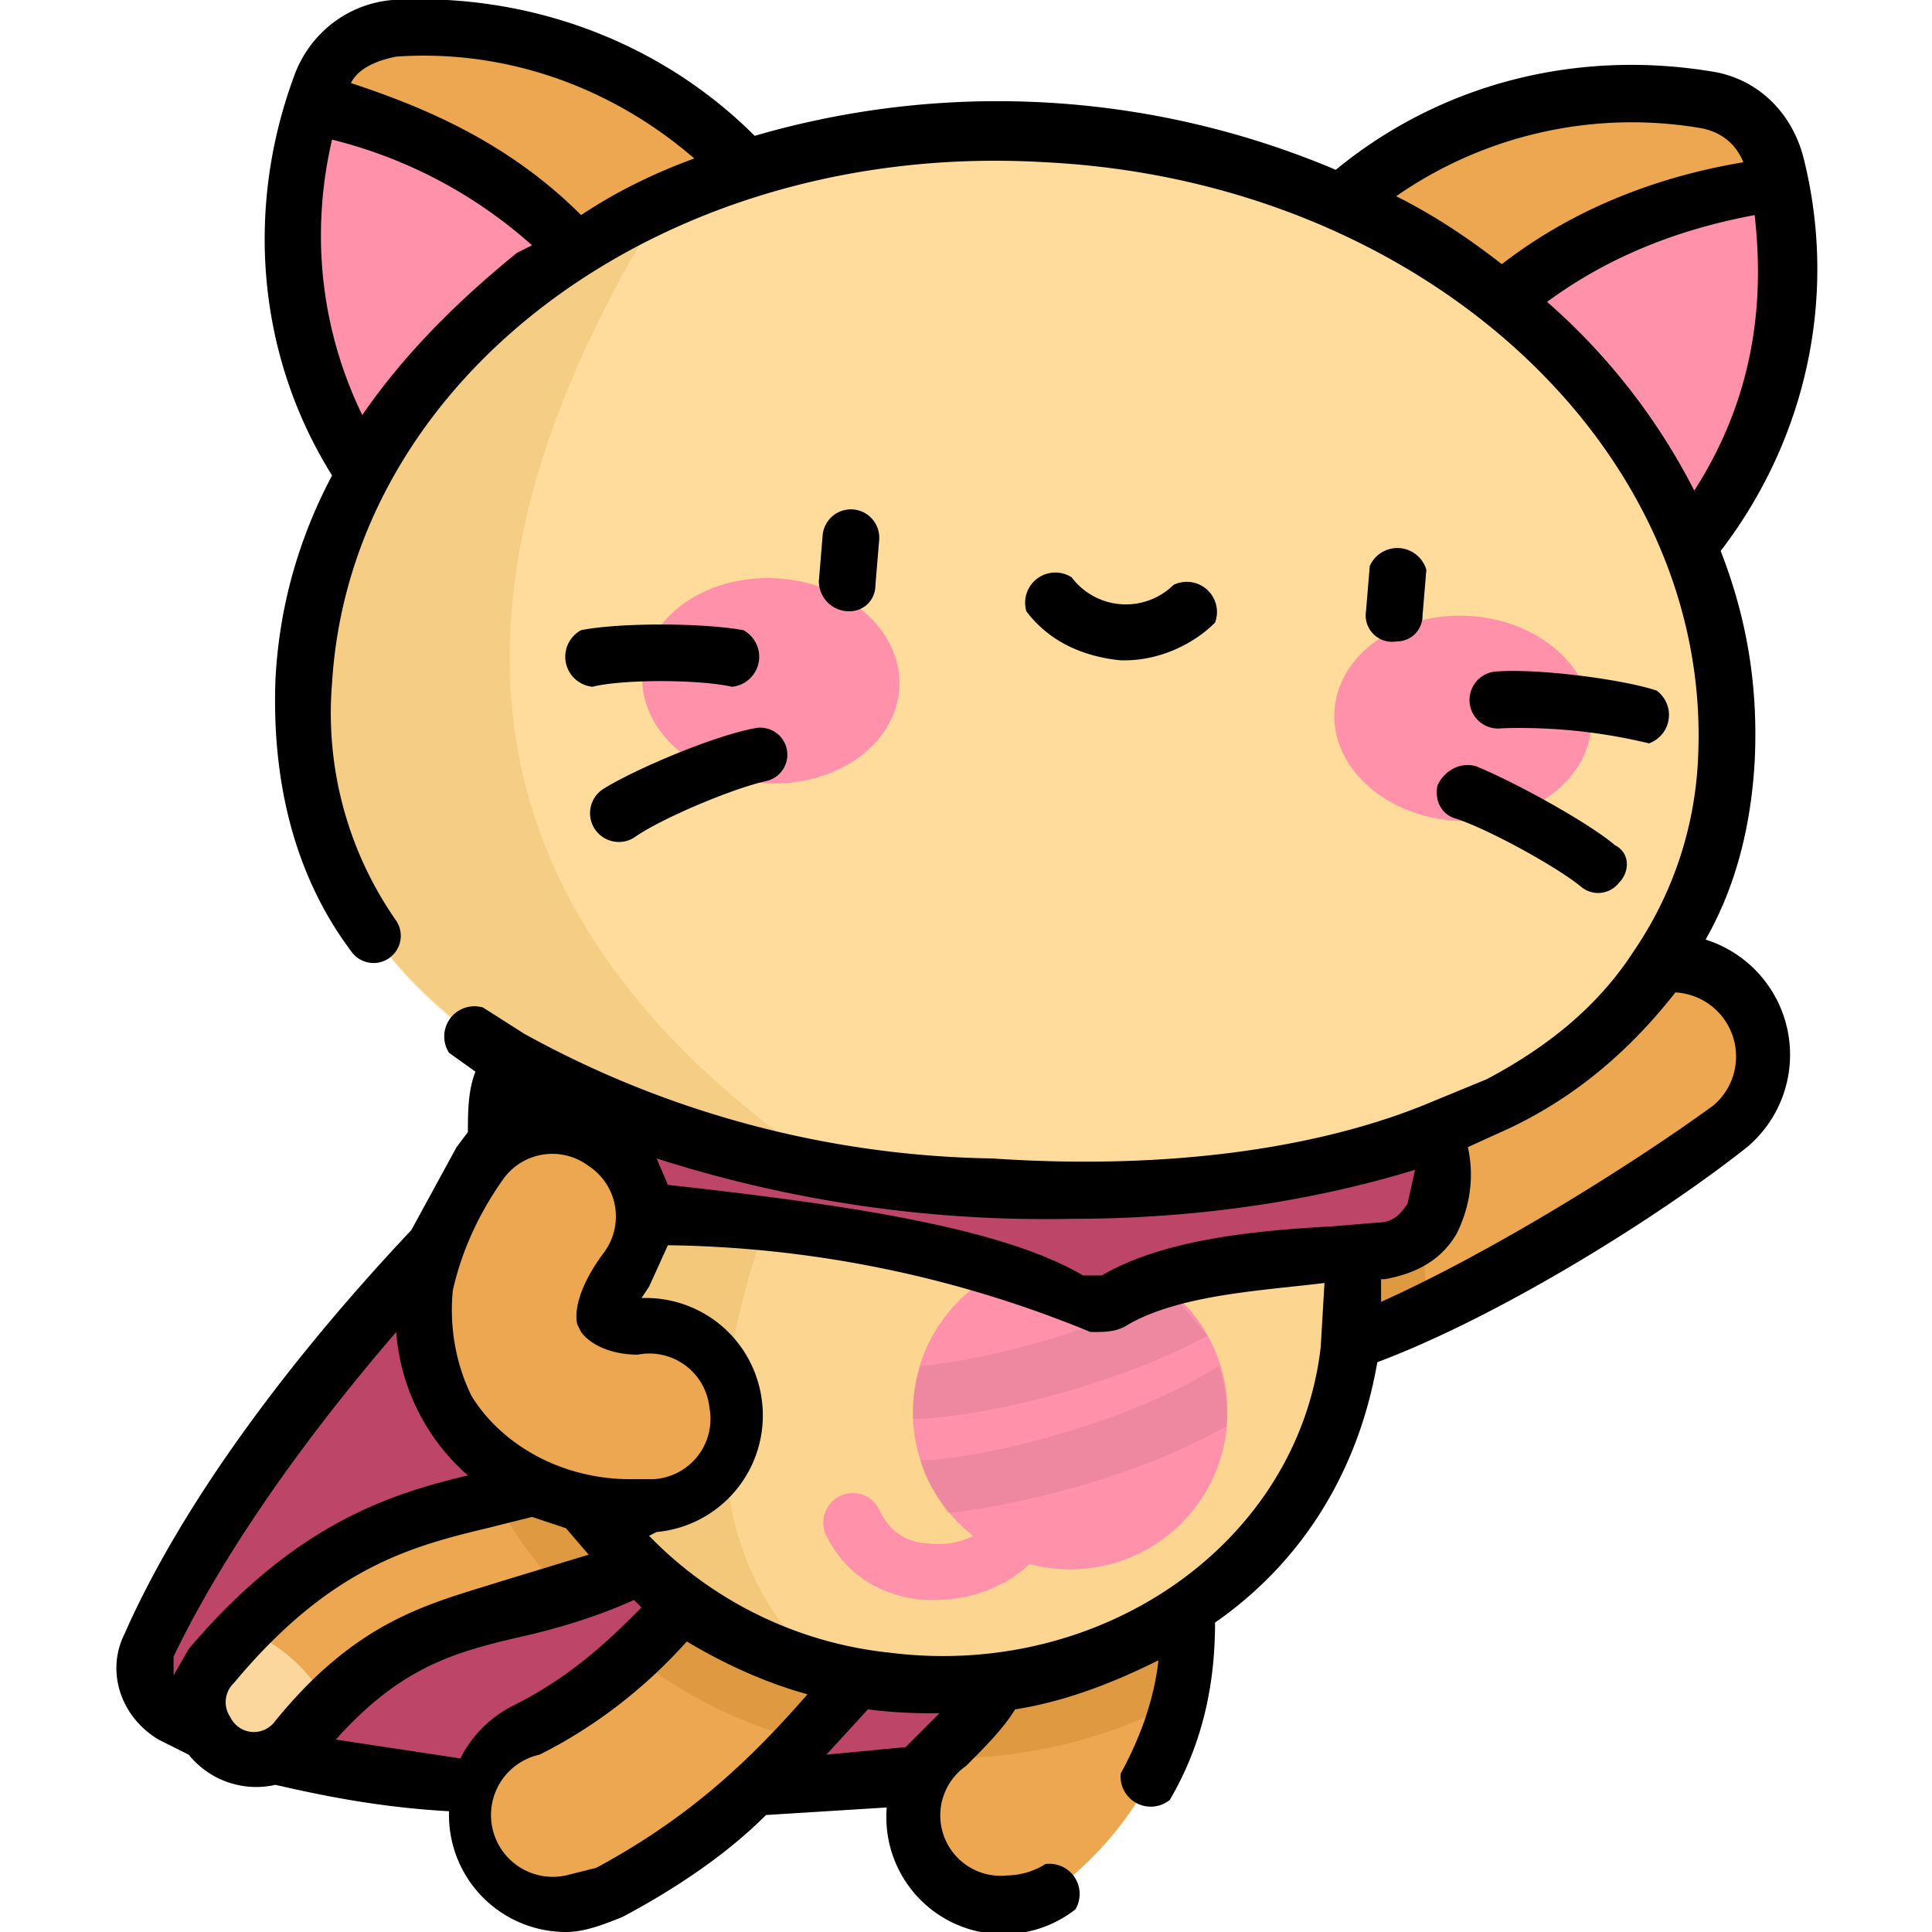 <svg xmlns="http://www.w3.org/2000/svg" viewBox="0 0 512 512" style="enable-background:new 0 0 512.002 512.002" xml:space="preserve"><path style="fill:#bd4568" d="M173 282c-32 16-103 88-133 154-4 7-1 15 6 19 46 26 163 22 218 12 23-50 4-194 4-194l-95 9z"/><path style="fill:#eda751" d="m67 466-9-3c-7-6-8-15-2-21 27-33 50-39 71-44 16-4 29-8 44-22a15 15 0 0 1 21 21c-21 20-40 25-57 30-19 5-35 9-56 34-3 3-7 5-12 5z"/><path style="fill:#fcd79d" d="m65 432-9 10a15 15 0 1 0 23 19l8-9c-5-10-14-17-22-20z"/><path style="fill:#eda751" d="M150 504a24 24 0 0 1-11-45 151 151 0 0 0 57-54 24 24 0 0 1 38 30l-3 5c-14 18-33 42-70 61-3 2-7 3-11 3zM267 505a24 24 0 0 1-16-43c20-16 16-39 14-43a24 24 0 0 1 45-19c9 22 10 68-28 99-4 4-10 6-15 6zM333 362a24 24 0 0 1-3-48c17-2 69-30 99-53a24 24 0 0 1 29 37 358 358 0 0 1-125 64z"/><path style="opacity:.2;fill:#a35f00;enable-background:new" d="M378 347c0-16-3-33-10-48-16 8-30 14-38 15a24 24 0 0 0 6 48c11-2 26-7 42-15zM278 388c-12 5-18 19-13 31 2 4 6 27-14 43l-3 4h2c22 0 43-5 62-15 5-20 3-39-2-51-6-12-20-17-32-12zM230 401c-11-8-26-6-34 4l-4 6c-7 9-14 19-24 28 13 10 28 18 45 22l18-21 3-5c8-11 6-26-4-34zM171 376a81 81 0 0 1-40 21 125 125 0 0 0 19 26c13-5 27-11 42-26a15 15 0 0 0-21-21z"/><ellipse transform="rotate(-83 248 344)" style="fill:#fcd690" cx="247.6" cy="343.6" rx="102.9" ry="110.8"/><path style="fill:#ff91ab" d="M248 424h-3c-12-1-21-7-26-17a7 7 0 1 1 14-7c3 7 9 9 13 9 7 1 14-2 17-6a8 8 0 0 1 13 8c-6 8-17 13-28 13z"/><circle style="fill:#ff91ab" cx="283.6" cy="374.2" r="41.7"/><path style="opacity:.15;fill:#c17a00;enable-background:new" d="M219 443c-46-40-22-105-10-134l8-65c-41 10-74 43-79 86-7 51 29 99 81 113z"/><path style="fill:#bd4568" d="M148 271c-18 2-29 46 9 49 51 5 104 10 126 24 4 3 8 3 12 0 22-11 59-10 71-12 28-5 15-48-3-47s-215-14-215-14z"/><path style="fill:#eda751" d="M203 160c23-17 39-47 11-94S140 5 104 8c-9 0-16 6-19 14-13 34-12 82 25 122 38 40 71 33 93 16z"/><path style="fill:#ff91ab" d="M83 28c-10 33-8 78 27 116 33 35 62 34 84 22C184 66 122 36 83 28z"/><path style="fill:#eda751" d="M338 167c-21-19-34-50-1-94 34-44 80-52 115-46 9 1 16 8 18 16 9 35 3 82-38 118-42 36-74 26-94 6z"/><path style="fill:#ff91ab" d="M472 49c6 34-1 78-40 112-36 31-65 28-85 13 20-98 85-121 125-125z"/><path style="fill:#ffdc9c" d="M457 201c-4 86-91 119-195 114-104-6-186-48-181-134 4-86 92-152 196-146s185 80 180 166z"/><path style="opacity:.15;fill:#c17a00;enable-background:new" d="M176 54c-55 24-92 71-95 127-4 74 56 115 139 129-116-78-95-174-44-256z"/><ellipse transform="rotate(-87 204 180)" style="fill:#ff91ab" cx="203.6" cy="180.3" rx="27.2" ry="34.1"/><ellipse transform="rotate(93 388 190)" style="fill:#ff91ab" cx="388.4" cy="190.3" rx="27.2" ry="34.1"/><path style="fill:#eda751" d="M167 399c-20 0-39-9-48-26-6-9-8-20-6-32 1-10 6-21 14-32a24 24 0 1 1 39 27c-6 8-6 12-6 13 1 1 4 3 9 2a24 24 0 1 1 5 48h-7z"/><g style="opacity:.07"><path d="M310 342c-24 13-54 19-66 20a42 42 0 0 0-2 14c14 0 50-7 78-22l-10-12zM325 378a42 42 0 0 0-2-16c-27 17-67 25-79 25 1 5 4 9 7 14 18-2 49-9 74-23z"/></g><path d="M370 170c4 0 7-3 7-7l1-12a8 8 0 0 0-15-1l-1 12a7 7 0 0 0 8 8zm-173-3c-11-2-33-2-43 0a8 8 0 0 0 3 15c8-2 28-2 37 0a8 8 0 0 0 3-15zm184 41c-1 4 1 8 5 9 9 3 27 13 33 18a7 7 0 0 0 10-1c3-3 3-8-1-10-7-6-27-17-37-21-4-1-8 1-10 5zm71 41c8-14 12-30 13-47 1-20-2-38-9-56 23-30 31-68 22-104-3-12-12-21-24-23-36-6-72 3-100 26a230 230 0 0 0-154-9c-25-25-60-38-96-36-12 1-22 9-26 20-13 35-10 74 10 106-9 17-14 35-15 54-1 27 5 52 20 72a7 7 0 1 0 12-8 96 96 0 0 1-17-63c5-82 89-144 189-138 100 5 177 76 173 158a98 98 0 0 1-17 51c-9 14-22 25-39 34l-17 7c-30 12-70 17-114 14a265 265 0 0 1-124-33l-11-7a8 8 0 0 0-9 12l7 5c-2 5-2 11-2 16l-3 4-12 22c-33 35-61 73-76 107-5 10-1 22 9 28l8 4a23 23 0 0 0 23 8c13 3 28 6 46 7a31 31 0 0 0 31 32c5 0 10-2 15-4 15-8 28-17 38-27l32-2a31 31 0 0 0 50 27 8 8 0 0 0-8-12c-3 2-7 3-10 3a16 16 0 0 1-11-29c5-5 10-10 13-15 13-2 26-7 38-13-1 9-4 19-10 30a8 8 0 0 0 13 7c10-17 12-34 12-47 23-16 38-40 43-69 32-12 74-38 98-57a32 32 0 0 0-11-55zM137 67c-16 13-30 27-41 43-14-29-12-56-8-73 16 4 35 12 53 28l-4 2zm17-10c-20-20-43-29-61-35 2-4 7-6 12-7 29-2 57 8 79 27-11 4-21 9-30 15zm244 13c-9-7-18-13-28-18 23-16 52-23 81-18 5 1 9 4 11 9-18 3-42 10-64 27zm51 60a168 168 0 0 0-39-50c19-14 39-20 55-23 2 18 2 45-16 73zM120 342c2-9 6-19 13-29a16 16 0 0 1 23-4 16 16 0 0 1 4 23c-6 8-8 15-7 19l1 2c3 4 9 6 15 6a16 16 0 0 1 19 14 16 16 0 0 1-15 19h-6c-18 0-34-9-42-22-4-8-6-18-5-28zm-70 95-4 7v-5c13-27 34-57 59-86a56 56 0 0 0 19 38c-21 5-46 13-74 46zm23 19a7 7 0 0 1-6 3 7 7 0 0 1-6-4 7 7 0 0 1 1-9c25-30 46-36 67-41l12-3 9 3 6 7-23 7c-19 6-38 10-60 37zm49 10-33-5c17-19 31-23 48-27 9-2 20-5 31-10l2 2c-8 8-18 18-34 26-6 3-11 8-14 14zm36 29-8 2a16 16 0 0 1-7-32c18-9 31-21 39-30 10 6 21 11 32 14-14 16-30 32-56 46zm89-39-7 7-21 2 11-12a128 128 0 0 0 19 1l-2 2zm103-99c-6 52-58 88-114 81a104 104 0 0 1-62-29l-2-2 2-1a31 31 0 0 0 28-34 31 31 0 0 0-32-28l2-3 5-11a304 304 0 0 1 112 23c4 0 7 0 10-2 14-8 36-9 52-11l-1 17zm3-32c-18 1-44 3-61 13h-5c-22-13-65-19-110-24l-3-7a338 338 0 0 0 110 16c34 0 65-5 91-13l-2 9c-2 3-4 5-8 5l-12 1zm101-32c-22 16-59 39-88 52v-6h1c11-2 16-7 19-12 3-6 5-14 3-23l11-5c19-9 33-22 44-36a17 17 0 0 1 10 30zm-56-100a146 146 0 0 1 39 4 8 8 0 0 0 2-14c-9-3-32-6-43-5a7 7 0 1 0 2 15zm-198 0c-11 2-32 11-40 16a7 7 0 0 0 8 13c7-5 26-13 35-15a7 7 0 0 0-3-14zm25-31c4 0 7-3 7-7l1-12a7 7 0 1 0-15-1l-1 12a8 8 0 0 0 8 8zm72 13h1c9 0 18-4 24-10a8 8 0 0 0-11-10 18 18 0 0 1-27-2 8 8 0 0 0-12 9c6 8 15 12 25 13z"/></svg>